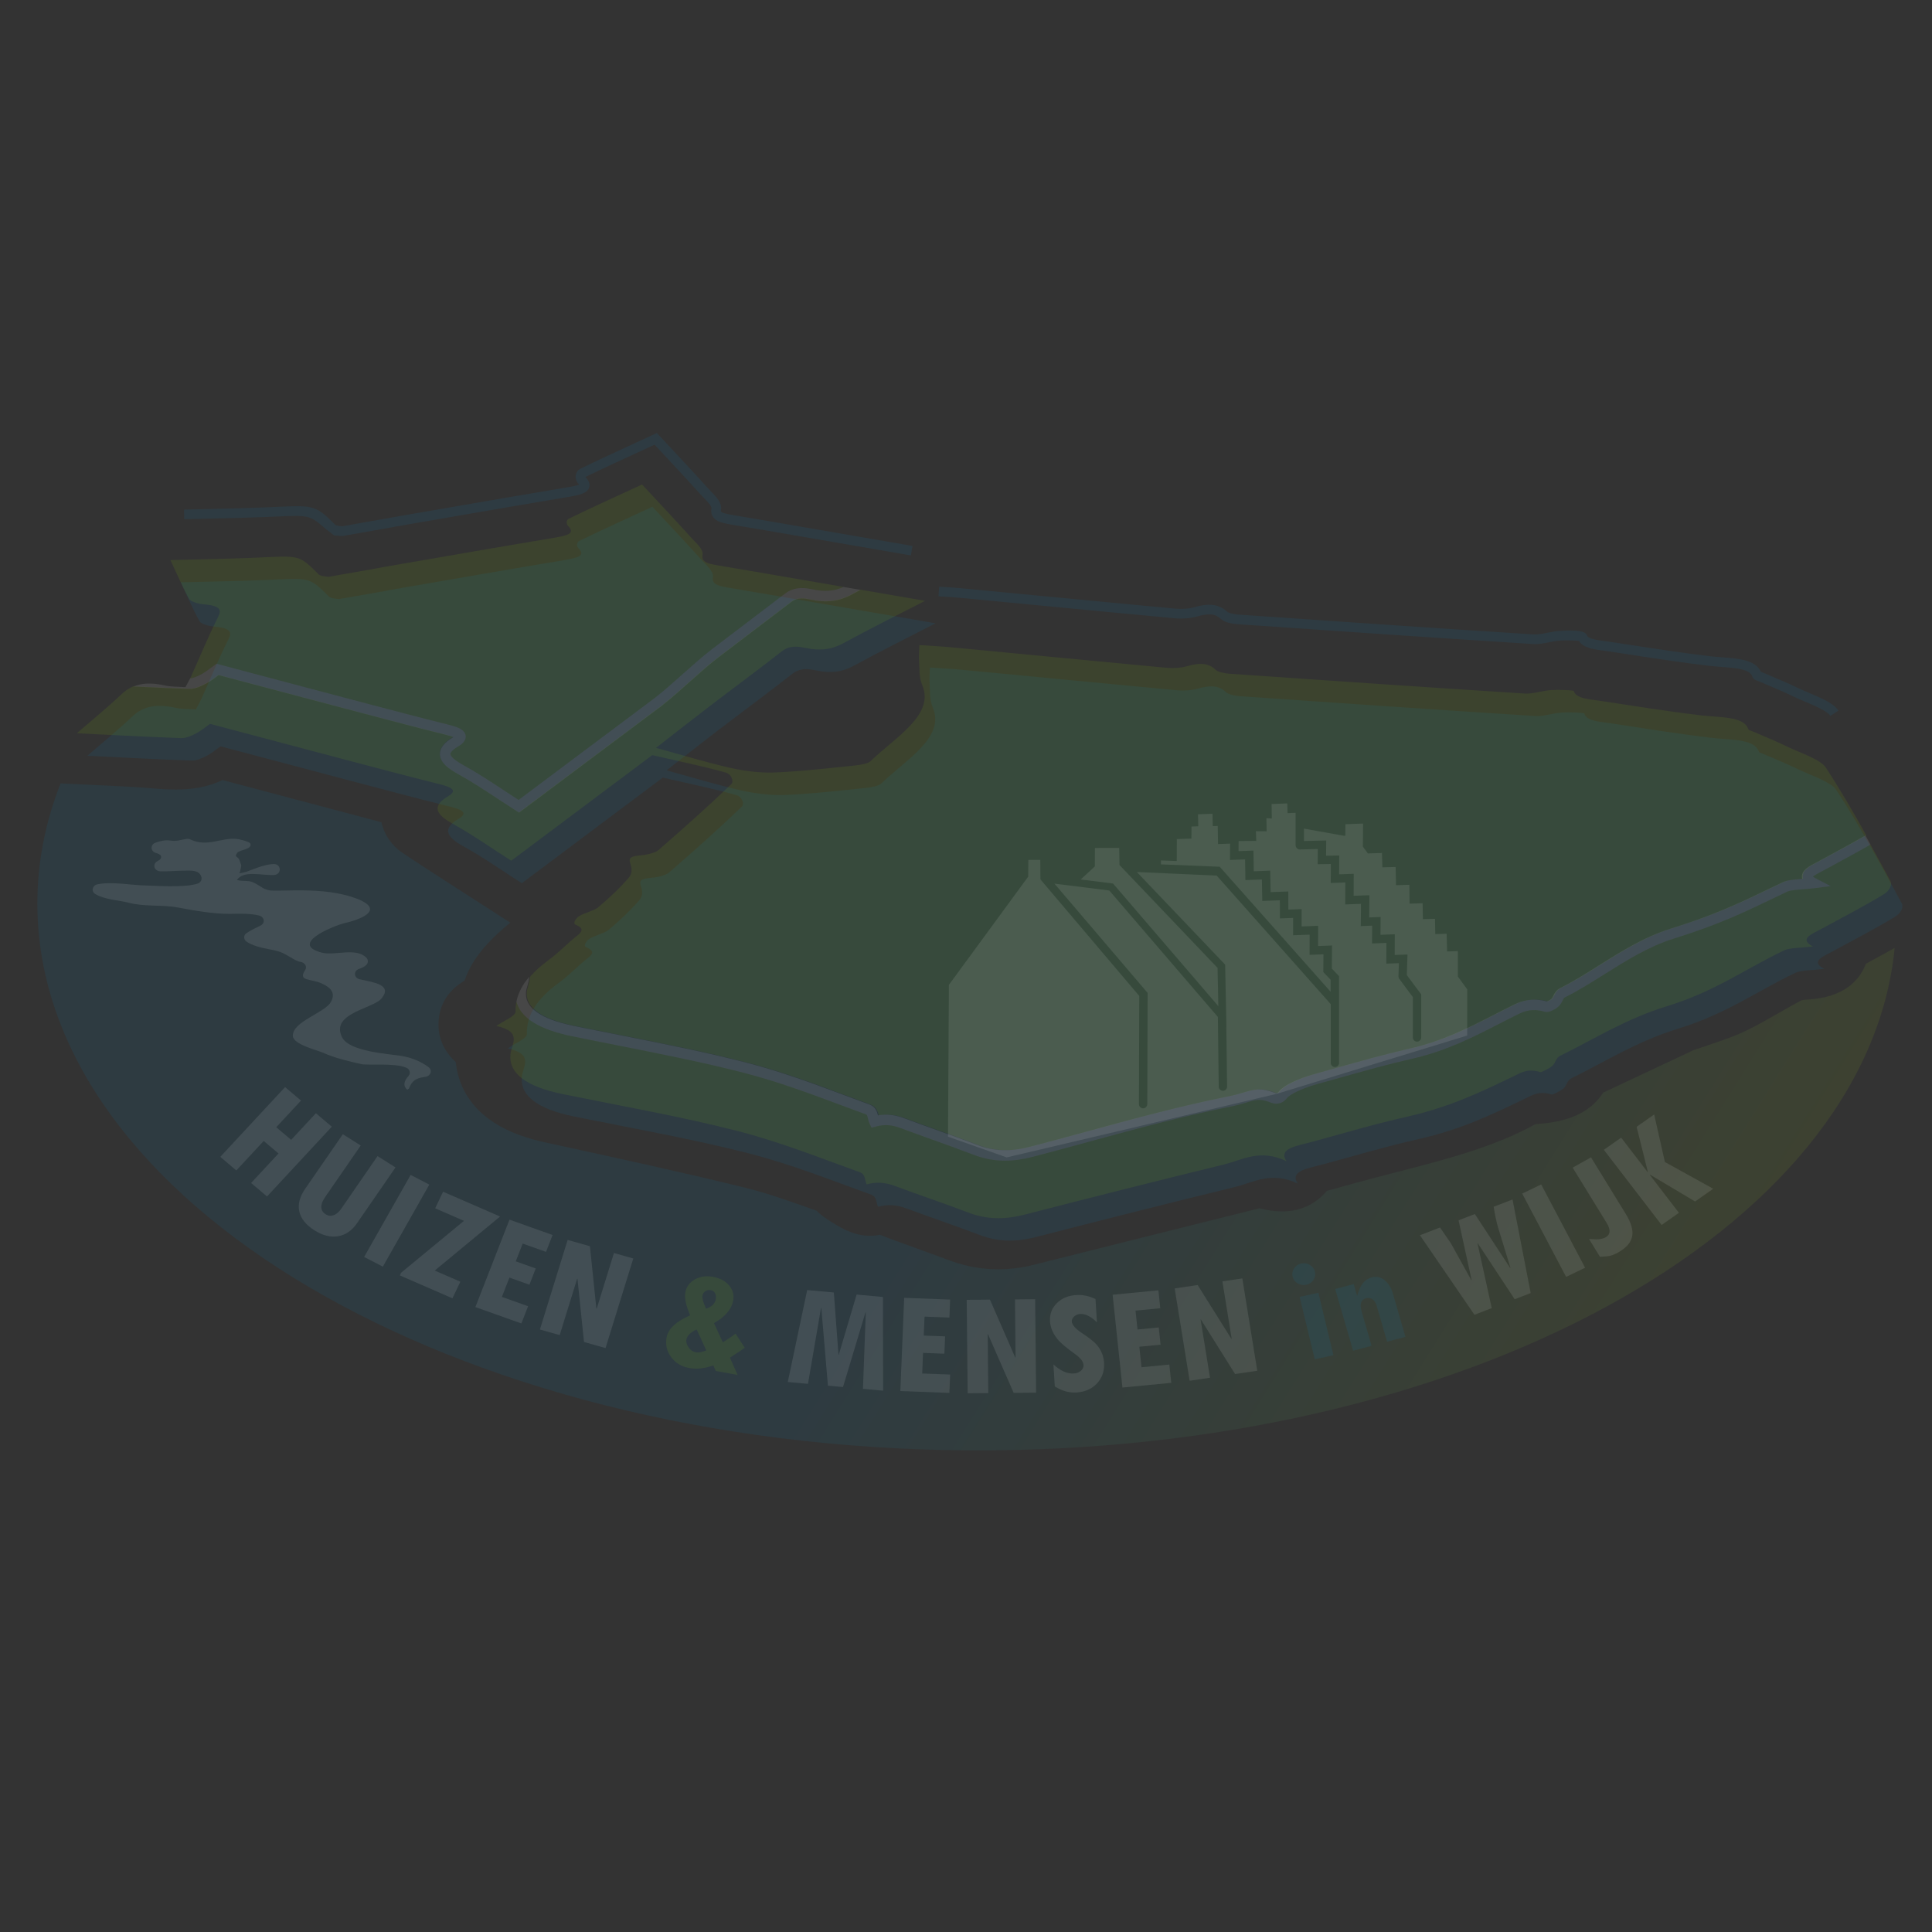 <?xml version="1.0" encoding="UTF-8" standalone="no"?>
<!-- Created with Inkscape (http://www.inkscape.org/) -->

<svg
   width="130mm"
   height="130mm"
   viewBox="0 0 130 130"
   version="1.1"
   id="svg1"
   inkscape:version="1.3.1 (91b66b0783, 2023-11-16)"
   sodipodi:docname="Logo HuizenEnMensenInWijk-10% transparantie.svg"
   xmlns:inkscape="http://www.inkscape.org/namespaces/inkscape"
   xmlns:sodipodi="http://sodipodi.sourceforge.net/DTD/sodipodi-0.dtd"
   xmlns="http://www.w3.org/2000/svg"
   xmlns:svg="http://www.w3.org/2000/svg">
  <rect x="0" y="0" width="130" height="130" fill="#333333" stroke="none"/>
  <sodipodi:namedview
     id="namedview1"
     pagecolor="#ffffff"
     bordercolor="#000000"
     borderopacity="0.25"
     inkscape:showpageshadow="2"
     inkscape:pageopacity="0.0"
     inkscape:pagecheckerboard="0"
     inkscape:deskcolor="#d1d1d1"
     inkscape:document-units="mm"
     inkscape:export-bgcolor="#ffffff00"
     inkscape:zoom="0.79375"
     inkscape:cx="396.85039"
     inkscape:cy="561.25984"
     inkscape:window-width="1920"
     inkscape:window-height="1129"
     inkscape:window-x="-8"
     inkscape:window-y="-8"
     inkscape:window-maximized="1"
     inkscape:current-layer="layer1" />
  <defs
     id="defs1">
    <clipPath
       clipPathUnits="userSpaceOnUse"
       id="clipPath133">
      <path
         d="M 0,841.89 H 595.276 V 0 H 0 Z"
         transform="translate(-321.006,-570.664)"
         id="path133" />
    </clipPath>
    <clipPath
       clipPathUnits="userSpaceOnUse"
       id="clipPath131">
      <path
         d="M 0,841.89 H 595.276 V 0 H 0 Z"
         transform="translate(-305.7,-567.784)"
         id="path131" />
    </clipPath>
    <clipPath
       clipPathUnits="userSpaceOnUse"
       id="clipPath129">
      <path
         d="M 0,841.89 H 595.276 V 0 H 0 Z"
         transform="translate(-280.391,-518.727)"
         id="path129" />
    </clipPath>
    <clipPath
       clipPathUnits="userSpaceOnUse"
       id="clipPath127">
      <path
         d="M 0,841.89 H 595.276 V 0 H 0 Z"
         transform="translate(-333.115,-540.562)"
         id="path127" />
    </clipPath>
    <clipPath
       clipPathUnits="userSpaceOnUse"
       id="clipPath125">
      <path
         d="M 0,841.89 H 595.276 V 0 H 0 Z"
         transform="translate(-280.514,-540.989)"
         id="path125" />
    </clipPath>
    <clipPath
       clipPathUnits="userSpaceOnUse"
       id="clipPath123">
      <path
         d="M 0,841.89 H 595.276 V 0 H 0 Z"
         transform="translate(-426.348,-508.793)"
         id="path123" />
    </clipPath>
    <clipPath
       clipPathUnits="userSpaceOnUse"
       id="clipPath121">
      <path
         d="M 0,841.89 H 595.276 V 0 H 0 Z"
         transform="translate(-409.649,-504.023)"
         id="path121" />
    </clipPath>
    <clipPath
       clipPathUnits="userSpaceOnUse"
       id="clipPath119">
      <path
         d="M 0,841.89 H 595.276 V 0 H 0 Z"
         transform="translate(-389.914,-507.873)"
         id="path119" />
    </clipPath>
    <clipPath
       clipPathUnits="userSpaceOnUse"
       id="clipPath117">
      <path
         d="M 0,841.89 H 595.276 V 0 H 0 Z"
         transform="translate(-388.067,-506.747)"
         id="path117" />
    </clipPath>
    <clipPath
       clipPathUnits="userSpaceOnUse"
       id="clipPath115">
      <path
         d="M 0,841.89 H 595.276 V 0 H 0 Z"
         transform="translate(-357.775,-490.609)"
         id="path115" />
    </clipPath>
    <clipPath
       clipPathUnits="userSpaceOnUse"
       id="clipPath113">
      <path
         d="M 0,841.89 H 595.276 V 0 H 0 Z"
         transform="translate(-347.465,-488.17)"
         id="path113" />
    </clipPath>
    <clipPath
       clipPathUnits="userSpaceOnUse"
       id="clipPath111">
      <path
         d="M 0,841.89 H 595.276 V 0 H 0 Z"
         transform="translate(-339.38,-474.079)"
         id="path111" />
    </clipPath>
    <clipPath
       clipPathUnits="userSpaceOnUse"
       id="clipPath109">
      <path
         d="M 0,841.89 H 595.276 V 0 H 0 Z"
         transform="translate(-322.974,-471.773)"
         id="path109" />
    </clipPath>
    <clipPath
       clipPathUnits="userSpaceOnUse"
       id="clipPath107">
      <path
         d="M 0,841.89 H 595.276 V 0 H 0 Z"
         transform="translate(-308.796,-483.309)"
         id="path107" />
    </clipPath>
    <clipPath
       clipPathUnits="userSpaceOnUse"
       id="clipPath105">
      <path
         d="M 0,841.89 H 595.276 V 0 H 0 Z"
         transform="translate(-297.194,-469.902)"
         id="path105" />
    </clipPath>
    <clipPath
       clipPathUnits="userSpaceOnUse"
       id="clipPath103">
      <path
         d="M 0,841.89 H 595.276 V 0 H 0 Z"
         transform="translate(-280.655,-469.855)"
         id="path103" />
    </clipPath>
    <clipPath
       clipPathUnits="userSpaceOnUse"
       id="clipPath101">
      <path
         d="M 0,841.89 H 595.276 V 0 H 0 Z"
         transform="translate(-268.018,-470.276)"
         id="path101" />
    </clipPath>
    <clipPath
       clipPathUnits="userSpaceOnUse"
       id="clipPath99">
      <path
         d="M 0,841.89 H 595.276 V 0 H 0 Z"
         transform="translate(-234.239,-485.907)"
         id="path99" />
    </clipPath>
    <clipPath
       clipPathUnits="userSpaceOnUse"
       id="clipPath97">
      <path
         d="M 0,841.89 H 595.276 V 0 H 0 Z"
         transform="translate(-215.069,-478.405)"
         id="path97" />
    </clipPath>
    <clipPath
       clipPathUnits="userSpaceOnUse"
       id="clipPath95">
      <path
         d="M 0,841.89 H 595.276 V 0 H 0 Z"
         transform="translate(-199.018,-483.102)"
         id="path95" />
    </clipPath>
    <clipPath
       clipPathUnits="userSpaceOnUse"
       id="clipPath93">
      <path
         d="M 0,841.89 H 595.276 V 0 H 0 Z"
         transform="translate(-194.953,-503.497)"
         id="path93" />
    </clipPath>
    <clipPath
       clipPathUnits="userSpaceOnUse"
       id="clipPath91">
      <path
         d="M 0,841.89 H 595.276 V 0 H 0 Z"
         transform="translate(-177.893,-511.43)"
         id="path91" />
    </clipPath>
    <clipPath
       clipPathUnits="userSpaceOnUse"
       id="clipPath89">
      <path
         d="M 0,841.89 H 595.276 V 0 H 0 Z"
         transform="translate(-167.649,-502.192)"
         id="path89" />
    </clipPath>
    <clipPath
       clipPathUnits="userSpaceOnUse"
       id="clipPath87">
      <path
         d="M 0,841.89 H 595.276 V 0 H 0 Z"
         transform="translate(-153.949,-528.183)"
         id="path87" />
    </clipPath>
    <clipPath
       clipPathUnits="userSpaceOnUse"
       id="clipPath85">
      <path
         d="M 0,841.89 H 595.276 V 0 H 0 Z"
         transform="translate(-164.72,-633.302)"
         id="path85" />
    </clipPath>
    <clipPath
       clipPathUnits="userSpaceOnUse"
       id="clipPath83">
      <path
         d="M 0,841.89 H 595.276 V 0 H 0 Z"
         transform="translate(-449.393,-572.86)"
         id="path83" />
    </clipPath>
    <clipPath
       clipPathUnits="userSpaceOnUse"
       id="clipPath81">
      <path
         d="M 0,841.89 H 595.276 V 0 H 0 Z"
         transform="translate(-434.065,-608.862)"
         id="path81" />
    </clipPath>
    <clipPath
       clipPathUnits="userSpaceOnUse"
       id="clipPath79">
      <path
         d="M 0,841.89 H 595.276 V 0 H 0 Z"
         transform="translate(-447.575,-569.602)"
         id="path79" />
    </clipPath>
    <clipPath
       clipPathUnits="userSpaceOnUse"
       id="clipPath77">
      <path
         d="M 0,841.89 H 595.276 V 0 H 0 Z"
         transform="translate(-200.056,-546.361)"
         id="path77" />
    </clipPath>
    <clipPath
       clipPathUnits="userSpaceOnUse"
       id="clipPath75">
      <path
         d="M 0,841.89 H 595.276 V 0 H 0 Z"
         transform="matrix(1.333,0,0,-1.333,0,1122.52)"
         id="path75" />
    </clipPath>
    <clipPath
       clipPathUnits="userSpaceOnUse"
       id="clipPath73">
      <path
         d="m 117.048,575.976 h 64.409 v -47.793 h -64.409 z"
         transform="translate(-175.989,-534.593)"
         id="path73" />
    </clipPath>
    <clipPath
       clipPathUnits="userSpaceOnUse"
       id="clipPath72">
      <path
         d="M 0,841.89 H 595.276 V 0 H 0 Z"
         transform="translate(-138.867,-605.139)"
         id="path72" />
    </clipPath>
    <clipPath
       clipPathUnits="userSpaceOnUse"
       id="clipPath70">
      <path
         d="M 0,841.89 H 595.276 V 0 H 0 Z"
         transform="translate(-139.624,-608.021)"
         id="path70" />
    </clipPath>
    <clipPath
       clipPathUnits="userSpaceOnUse"
       id="clipPath68">
      <path
         d="M 0,841.89 H 595.276 V 0 H 0 Z"
         transform="translate(-173.054,-622.818)"
         id="path68" />
    </clipPath>
    <linearGradient
       x1="0"
       y1="0"
       x2="1"
       y2="0"
       gradientUnits="userSpaceOnUse"
       gradientTransform="matrix(100.457,65.237,-64.514,99.992,8.196,32.403)"
       spreadMethod="pad"
       id="linearGradient66">
      <stop
         style="stop-opacity:1;stop-color:#0083c1"
         offset="0"
         id="stop64" />
      <stop
         style="stop-opacity:1;stop-color:#0083c1"
         offset="0.592"
         id="stop65" />
      <stop
         style="stop-opacity:1;stop-color:#94c11f"
         offset="1"
         id="stop66" />
    </linearGradient>
  </defs>
  <g
     inkscape:label="Laag 1"
     inkscape:groupmode="layer"
     id="layer1">
    <path
       id="path66"
       d="M 10.274,53.047 C 8.975,52.939 7.623,52.878 6.191,52.813 v 0 C 5.523,52.782 4.837,52.751 4.125,52.714 v 0 l -0.049,-0.003 c -1.02,2.595 -1.563,5.299 -1.563,8.081 v 0 c 0,20.075 28,36.55 62.54,36.799 v 0 C 98.384,97.831 125.622,82.872 127.488,63.785 v 0 c -0.45,0.25 -0.901,0.497 -1.344,0.74 v 0 c -0.198,0.108 -0.397,0.217 -0.595,0.326 v 0 c -0.014,0.037 -0.028,0.074 -0.044,0.111 v 0 c -0.407,0.987 -1.425,2.187 -3.957,2.3 v 0 c -0.115,0.005 -0.247,0.026 -0.328,0.045 v 0 c -0.486,0.255 -0.961,0.527 -1.462,0.815 v 0 c -0.693,0.398 -1.409,0.808 -2.216,1.207 v 0 c -0.766,0.377 -1.571,0.649 -2.351,0.912 v 0 c -0.277,0.093 -0.554,0.187 -0.821,0.284 v 0 c -0.133,0.048 -0.254,0.083 -0.356,0.11 v 0 c -2.044,0.958 -4.085,1.918 -6.126,2.878 v 0 l -0.009,0.004 c -0.042,0.066 -0.085,0.131 -0.132,0.194 v 0 c -1.108,1.527 -2.968,1.828 -4.438,1.931 v 0 c -2.71,1.521 -6.089,2.391 -9.363,3.235 v 0 c -0.877,0.226 -1.783,0.46 -2.642,0.697 v 0 c -0.27,0.075 -0.54,0.149 -0.811,0.223 v 0 c -0.404,0.11 -0.809,0.22 -1.208,0.333 v 0 c -1.422,1.659 -3.276,1.503 -4.537,1.172 v 0 l -3.393,0.848 c -3.928,0.981 -7.857,1.963 -11.779,2.951 v 0 c -0.811,0.204 -1.616,0.307 -2.412,0.307 v 0 c -1.083,0 -2.149,-0.189 -3.188,-0.567 v 0 c -0.546,-0.199 -1.09,-0.398 -1.634,-0.598 v 0 c -0.815,-0.299 -1.631,-0.599 -2.453,-0.894 v 0 c -0.161,-0.058 -0.317,-0.12 -0.472,-0.183 v 0 c -0.065,-0.026 -0.146,-0.059 -0.206,-0.082 v 0 c -0.001,3.5e-4 -0.002,3.5e-4 -0.003,7.1e-4 v 0 c -1.402,0.293 -2.541,-0.369 -3.68,-1.135 v 0 c -0.224,-0.151 -0.413,-0.314 -0.573,-0.479 v 0 c -0.171,-0.061 -0.342,-0.121 -0.513,-0.182 v 0 c -1.463,-0.52 -2.845,-1.011 -4.334,-1.378 v 0 c -4.223,-1.038 -8.646,-2.001 -12.923,-2.933 v 0 l -0.559,-0.122 c -4.528,-0.986 -5.736,-3.449 -5.953,-5.341 v 0 c -0.002,-0.018 -0.004,-0.035 -0.006,-0.053 v 0 c -1.105,-1.004 -1.21,-2.152 -1.147,-2.833 v 0 c 0.104,-1.138 0.689,-2.022 1.741,-2.64 v 0 c 0.548,-1.669 1.904,-2.934 3.073,-3.906 v 0 l -2.91,-1.873 c -1.51,-0.97 -2.937,-1.886 -4.35,-2.831 v 0 c -0.717,-0.479 -1.222,-1.218 -1.411,-2.054 v 0 L 14.971,52.487 c -1.661,0.813 -3.548,0.656 -4.697,0.56"
       style="fill:url(#linearGradient66);stroke:none;stroke-width:0.353;opacity:0.1" />
    <path
       id="path67"
       d="m 0,0 c 0.936,0.172 1.532,0.289 2.138,0.393 10.641,1.834 21.259,3.698 31.941,5.478 2.558,0.427 4.213,0.821 2.754,2.268 -0.388,0.384 -0.381,1.136 0.161,1.4 4.383,2.137 8.938,4.197 13.93,6.507 3.38,-3.642 6.399,-6.834 9.294,-10.05 C 61.192,4.913 62.641,3.738 62.451,2.66 62.225,1.374 63.199,0.989 65.348,0.632 71.53,-0.397 77.674,-1.474 83.832,-2.535 90.691,-3.716 97.547,-4.9 104.912,-6.17 99.42,-9 94.267,-11.544 89.414,-14.207 c -2.192,-1.203 -4.372,-1.583 -7.435,-0.914 -1.854,0.404 -3.192,0.258 -4.383,-0.677 -4.541,-3.561 -9.304,-7.062 -13.935,-10.599 -3.322,-2.539 -6.566,-5.1 -10.039,-7.802 4.965,-1.358 9.407,-2.728 14.151,-3.809 2.533,-0.577 5.65,-0.994 8.394,-0.884 5.148,0.205 10.23,0.815 15.307,1.326 1.1,0.111 2.593,0.395 3.01,0.8 4.764,4.626 12.327,8.836 9.876,14.56 -0.636,1.484 -0.485,3.045 -0.595,4.572 -0.073,1.009 0.034,2.021 0.06,3.031 2.074,-0.144 4.167,-0.244 6.219,-0.439 13.662,-1.297 27.308,-2.63 40.982,-3.9 1.17,-0.108 2.724,-0.008 3.712,0.282 2.525,0.742 4.195,0.67 5.56,-0.665 0.366,-0.358 1.606,-0.669 2.531,-0.733 18.785,-1.3 37.574,-2.587 56.39,-3.785 1.589,-0.101 3.338,0.554 5.07,0.665 1.446,0.092 4.231,-0.022 4.274,-0.177 0.414,-1.463 2.95,-1.559 5.053,-1.877 6.369,-0.965 12.71,-1.996 19.19,-2.765 3.801,-0.451 8.25,-0.151 9.049,-2.698 0.031,-0.1 0.375,-0.178 0.575,-0.265 2.199,-0.957 4.497,-1.869 6.573,-2.881 2.706,-1.319 6.579,-2.526 7.612,-4.113 4.64,-7.126 8.53,-14.361 12.452,-21.586 0.416,-0.766 -0.198,-1.909 -1.252,-2.549 -3.742,-2.274 -7.867,-4.411 -11.876,-6.589 -1.868,-1.015 -4.395,-1.931 -1.626,-3.362 -2.081,-0.262 -4.408,-0.225 -5.509,-0.748 -7.451,-3.542 -13.03,-7.775 -22.39,-10.659 -7.808,-2.406 -13.688,-6.187 -20.271,-9.426 -0.928,-0.456 -0.838,-1.33 -1.521,-1.938 -0.529,-0.47 -2.066,-1.223 -2.238,-1.172 -2.533,0.745 -3.729,-0.121 -5.143,-0.801 -6.091,-2.927 -12.095,-5.856 -20.209,-7.684 -6.262,-1.412 -12.174,-3.166 -18.188,-4.81 -2.755,-0.753 -6.558,-1.214 -4.9,-3.678 -5.067,2.402 -8.388,0.217 -11.909,-0.642 -12.713,-3.101 -25.33,-6.29 -37.887,-9.528 -3.983,-1.027 -7.35,-0.972 -10.894,0.383 -4.544,1.737 -9.334,3.334 -13.925,5.045 -1.755,0.655 -3.423,0.849 -5.392,0.311 -0.392,0.784 -0.209,1.914 -1.267,2.295 -7.653,2.758 -15.088,5.763 -23.501,7.919 -10.613,2.72 -22.066,4.731 -33.2,7.002 -6.914,1.41 -10.272,3.944 -9.938,7.53 0.189,2.033 2.387,4.331 -2.683,5.449 1.426,1.013 3.678,1.875 3.651,2.722 -0.115,3.579 1.94,6.759 6.045,9.745 2.059,1.498 3.56,3.162 5.506,4.697 1.032,0.815 1.432,1.403 -0.315,2.157 -0.458,0.198 0.033,1.148 0.665,1.559 1.005,0.654 2.892,1.044 3.704,1.726 2.183,1.838 4.184,3.736 5.861,5.684 0.662,0.769 0.565,1.754 0.287,2.604 -0.293,0.898 -0.388,1.438 2.009,1.623 1.21,0.093 2.759,0.502 3.31,0.98 4.78,4.151 9.474,8.326 13.886,12.563 0.585,0.562 -0.011,1.938 -0.993,2.213 -4.399,1.233 -9.135,2.203 -14.055,3.339 -8.994,-6.734 -17.783,-13.314 -26.881,-20.127 -3.897,2.487 -7.262,4.888 -11.196,7.066 -3.162,1.75 -4.016,3.333 -0.857,5.21 1.898,1.128 0.698,1.742 -1.654,2.327 -6.267,1.561 -12.435,3.208 -18.621,4.839 -8.306,2.189 -16.592,4.394 -25.091,6.647 -0.985,-0.689 -1.689,-1.314 -2.667,-1.824 -0.746,-0.388 -1.886,-0.924 -2.771,-0.893 -6.462,0.226 -12.904,0.578 -19.953,0.92 3.067,2.659 5.91,4.965 8.419,7.348 1.864,1.771 4.078,2.765 8.506,1.769 1.021,-0.229 2.321,-0.189 3.742,-0.29 0.392,0.732 0.76,1.334 1.035,1.945 1.715,3.805 3.271,7.627 5.183,11.411 0.697,1.38 0.508,2.178 -2.86,2.456 -0.993,0.082 -2.391,0.548 -2.618,0.957 -1.325,2.385 -2.356,4.805 -3.603,7.462 5.586,0.147 10.594,0.219 15.577,0.423 9.117,0.372 8.721,0.789 12.656,-3.12 0.257,-0.396 2.071,-0.503 1.939,-0.495 z"
       style="fill:#0082ca;fill-opacity:1;fill-rule:nonzero;stroke:none;opacity:0.1"
       transform="matrix(0.353,0,0,-0.353,25.923,39.763)"
       clip-path="url(#clipPath68)" />
    <path
       id="path69"
       d="M 0,0 C 0.276,0.206 0.563,0.42 0.878,0.64 L 1.257,0.906 9.383,-1.25 c 5.847,-1.551 11.624,-3.085 17.411,-4.61 l 2.963,-0.782 c 5.106,-1.349 10.386,-2.743 15.645,-4.053 1.655,-0.412 3.155,-0.882 3.332,-2.088 0.166,-1.126 -1.02,-1.83 -1.409,-2.062 -1.398,-0.83 -1.5,-1.329 -1.498,-1.462 0.003,-0.173 0.178,-0.831 2.329,-2.021 2.76,-1.527 5.203,-3.138 7.791,-4.843 0.94,-0.62 1.893,-1.248 2.877,-1.882 l 26.062,19.513 -0.002,0.004 c 1.678,1.306 3.51,2.94 5.281,4.521 1.847,1.648 3.757,3.352 5.479,4.667 l 13.935,10.601 c 1.37,1.074 2.977,1.341 5.199,0.857 2.353,-0.514 4.15,-0.391 5.991,0.439 -1.84,0.317 -3.673,0.633 -5.503,0.949 -6.158,1.06 -12.303,2.138 -18.485,3.166 -2.149,0.357 -3.122,0.743 -2.896,2.028 0.189,1.078 -1.259,2.253 -2.234,3.336 -2.895,3.216 -5.914,6.408 -9.293,10.05 -4.993,-2.31 -9.547,-4.37 -13.931,-6.506 -0.541,-0.264 -0.549,-1.016 -0.16,-1.401 C 69.726,25.725 68.071,25.33 65.513,24.904 54.831,23.123 44.212,21.26 33.572,19.425 32.966,19.321 32.37,19.205 31.434,19.032 l -8.806,-1.549 c 0.132,-0.008 -1.682,0.099 -1.94,0.495 -3.934,3.91 -3.538,3.492 -12.655,3.12 -4.984,-0.203 -9.991,-0.276 -15.577,-0.423 1.247,-2.657 2.278,-5.077 3.602,-7.461 0.228,-0.409 1.626,-0.875 2.619,-0.957 C 2.045,11.979 2.234,11.18 1.536,9.8 -0.376,6.017 -1.931,2.194 -3.646,-1.611 c -0.042,-0.092 -0.098,-0.188 -0.143,-0.28 0.371,0.032 1.014,0.203 2.111,0.775 C -1.075,-0.802 -0.577,-0.43 0,0"
       style="fill:#94d600;fill-opacity:1;fill-rule:nonzero;stroke:none;opacity:0.1"
       transform="matrix(0.353,0,0,-0.353,14.129,44.983)"
       clip-path="url(#clipPath70)" />
    <path
       id="path71"
       d="m 0,0 c 0.745,0.389 1.329,0.824 1.948,1.286 0.148,0.11 0.299,0.223 0.456,0.338 l 7.225,-1.916 c 5.848,-1.553 11.626,-3.086 17.414,-4.612 l 2.962,-0.782 c 5.113,-1.35 10.4,-2.746 15.672,-4.059 0.733,-0.183 1.194,-0.333 1.484,-0.446 -0.031,-0.019 -0.063,-0.039 -0.097,-0.059 -1.681,-0.999 -2.49,-2.047 -2.472,-3.205 0.026,-1.677 1.807,-2.876 3.356,-3.733 2.693,-1.49 5.105,-3.08 7.659,-4.764 1.132,-0.745 2.282,-1.504 3.482,-2.269 l 0.581,-0.371 27.433,20.54 -0.007,0.009 c 1.665,1.313 3.436,2.893 5.152,4.424 1.819,1.623 3.7,3.302 5.36,4.57 l 13.946,10.608 c 0.894,0.701 1.925,0.842 3.556,0.487 3.149,-0.686 5.579,-0.384 8.127,1.015 0.498,0.273 1.006,0.543 1.511,0.815 -1.076,0.186 -2.154,0.371 -3.222,0.556 -1.841,-0.83 -3.638,-0.954 -5.991,-0.44 -2.222,0.484 -3.829,0.217 -5.199,-0.857 L 96.4,6.535 C 94.679,5.219 92.769,3.515 90.922,1.867 89.15,0.287 87.319,-1.348 85.641,-2.653 L 85.643,-2.657 59.581,-22.17 c -0.984,0.633 -1.937,1.262 -2.877,1.881 -2.588,1.706 -5.032,3.316 -7.791,4.843 -2.151,1.191 -2.327,1.848 -2.33,2.021 -10e-4,0.133 0.101,0.632 1.499,1.463 0.389,0.231 1.575,0.936 1.409,2.062 -0.177,1.205 -1.677,1.675 -3.332,2.088 -5.26,1.309 -10.539,2.704 -15.645,4.052 l -2.963,0.782 C 21.764,-1.453 15.987,0.081 10.14,1.632 L 2.014,3.788 1.635,3.522 C 1.32,3.302 1.033,3.088 0.757,2.882 0.18,2.452 -0.318,2.081 -0.921,1.767 -2.018,1.194 -2.662,1.023 -3.032,0.991 c -0.256,-0.519 -0.56,-1.043 -0.893,-1.665 -1.421,0.102 -2.721,0.061 -3.741,0.291 -2.765,0.622 -4.666,0.468 -6.158,-0.166 3.58,-0.175 7.063,-0.334 10.558,-0.456 C -2.124,-1.064 -0.864,-0.451 0,0"
       style="fill:#ffffff;fill-opacity:1;fill-rule:nonzero;stroke:none;opacity:0.1"
       transform="matrix(0.353,0,0,-0.353,13.862,46)"
       clip-path="url(#clipPath72)" />
    <g
       opacity="0.44"
       id="g74"
       clip-path="url(#clipPath75)"
       transform="matrix(0.265,0,0,0.265,-35.127,-37.521)"
       style="opacity:0.1">
      <path
         d="m 0,0 c -2.412,0.407 -10.156,0.806 -11.448,3.61 -2.261,4.609 6.128,5.42 7.581,7.422 2.019,2.515 -1.428,2.987 -4.201,3.585 -1.147,0.247 -1.223,1.628 -0.118,1.989 0.494,0.162 0.96,0.372 1.35,0.731 0.437,0.402 0.41,1.031 -0.019,1.44 -2.018,1.924 -5.821,0.333 -8.304,0.881 -6.453,1.603 1.774,5.008 4.031,5.611 2.742,0.607 8.068,2.41 2.742,4.614 -3.462,1.352 -7.123,1.631 -10.728,1.676 -1.812,0.018 -3.621,-0.075 -5.43,-0.057 -1.827,0.018 -2.247,0.856 -3.883,1.605 -0.84,0.389 -2.119,0.121 -3.029,0.432 1.292,1.895 4.68,0.826 7.047,0.944 1.534,0.076 1.448,2.14 -0.088,2.09 -1.839,-0.06 -4.162,-1.143 -5.14,-1.469 -0.443,-0.143 -0.896,-0.238 -1.345,-0.296 0.099,0.23 0.18,0.5 0.228,0.821 0.214,0.995 0.11,0.56 -0.216,1.661 -0.322,0.878 -1.074,0.439 -0.427,1.436 0.427,0.555 3.011,0.662 2.47,1.765 -0.105,0.336 -2.229,0.856 -2.551,0.856 -2.905,0.318 -5.596,-1.607 -8.805,-0.119 -0.226,0.105 -0.484,0.166 -0.737,0.132 -1.15,-0.151 -1.847,-0.526 -3.176,-0.312 -0.86,0.134 -1.852,-0.072 -2.804,-0.423 -0.997,-0.368 -0.934,-1.629 0.091,-1.935 0.511,-0.152 0.913,-0.345 0.991,-0.626 0.108,-0.406 -0.178,-0.689 -0.632,-0.915 -1.078,-0.535 -0.721,-1.931 0.521,-1.968 1.483,-0.045 3.021,0.121 4.305,0.121 0.86,0 2.582,0.217 3.23,-0.666 0.38,-0.502 0.371,-1.006 0.118,-1.382 -0.118,-0.175 -0.304,-0.309 -0.521,-0.387 -2.512,-0.909 -8.889,-0.374 -10.095,-0.374 -2.161,0 -6.313,0.797 -9.047,0.213 -0.971,-0.207 -1.233,-1.344 -0.414,-1.842 1.823,-1.108 4.666,-1.203 6.283,-1.641 3.059,-0.83 6.426,-0.36 9.561,-0.947 3.271,-0.609 6.568,-1.209 9.872,-1.199 1.077,0.003 3.669,0.158 5.499,-0.313 1.03,-0.266 1.208,-1.458 0.274,-1.917 -0.895,-0.439 -1.824,-0.875 -2.659,-1.429 -0.607,-0.403 -0.607,-1.217 -0.004,-1.626 1.745,-1.181 4.179,-1.332 5.964,-1.825 1.381,-0.374 2.475,-1.336 3.784,-1.893 0.181,-0.075 0.353,-0.112 0.516,-0.135 0.843,-0.121 1.334,-0.916 0.907,-1.555 -1.458,-2.18 1.062,-1.615 3.098,-2.536 1.546,-0.703 2.852,-1.678 1.782,-3.572 -1.168,-2.071 -7.356,-3.714 -7.232,-6.463 0.069,-1.604 4.657,-2.699 5.687,-3.163 2.346,-1.049 4.906,-1.637 7.364,-2.191 1.262,-0.286 6.353,0.272 8.562,-0.686 C 1.494,-2.526 1.679,-3.289 1.208,-3.816 0.546,-4.557 0.002,-5.559 0.974,-6.41 l 0.319,0.197 c 0.748,1.984 1.986,2.048 3.205,2.266 0.999,0.178 1.31,1.262 0.536,1.835 C 3.507,-0.981 1.753,-0.307 0,0"
         style="fill:#ffffff;fill-opacity:1;fill-rule:nonzero;stroke:none"
         transform="matrix(1.333,0,0,-1.333,234.652,409.73)"
         clip-path="url(#clipPath73)"
         id="path74" />
    </g>
    <path
       id="path76"
       d="m 0,0 c -0.277,-3.004 2.775,-5.185 9.072,-6.481 2.973,-0.613 5.969,-1.206 8.966,-1.8 8.018,-1.589 16.309,-3.232 24.034,-5.232 6.622,-1.714 12.707,-3.984 18.591,-6.18 1.606,-0.599 3.211,-1.199 4.825,-1.786 1.145,-0.417 1.442,-1.4 1.6,-2.062 1.662,0.293 3.246,0.113 5.019,-0.555 2.04,-0.768 4.119,-1.513 6.198,-2.258 2.524,-0.903 5.133,-1.838 7.63,-2.802 3.214,-1.241 6.361,-1.349 10.203,-0.349 3.601,0.938 7.195,1.918 10.795,2.9 8.737,2.383 17.772,4.847 26.863,6.664 1.285,0.256 2.212,0.533 3.031,0.777 1.947,0.58 3.232,0.962 6.014,-0.135 0.198,-0.076 0.424,-0.005 0.563,0.18 1.356,1.82 5.705,3.134 7.006,3.493 1.428,0.394 2.852,0.795 4.276,1.196 4.458,1.256 9.068,2.555 13.818,3.636 6.226,1.417 11.211,3.975 16.032,6.448 1.303,0.669 2.589,1.328 3.876,1.953 1.286,0.624 3.317,1.352 6.187,0.566 0.21,0.076 0.596,0.262 0.843,0.484 0.137,0.123 0.225,0.294 0.355,0.564 0.23,0.471 0.544,1.116 1.377,1.53 2.382,1.184 4.757,2.675 7.271,4.254 4.3,2.702 8.746,5.495 13.741,7.049 8.468,2.635 13.133,4.883 19.591,7.995 l 1.751,0.843 c 0.898,0.431 2.216,0.534 3.742,0.651 -0.037,0.137 -0.058,0.281 -0.058,0.435 0.001,1.261 1.368,1.973 2.69,2.661 0.222,0.115 0.445,0.231 0.659,0.348 0.921,0.506 1.848,1.009 2.775,1.513 1.992,1.08 4.022,2.188 5.992,3.314 -2.414,4.33 -4.927,8.647 -7.712,12.925 -1.033,1.586 -4.906,2.794 -7.612,4.113 -2.076,1.011 -4.374,1.924 -6.573,2.88 -0.2,0.088 -0.544,0.166 -0.575,0.265 -0.799,2.548 -5.247,2.247 -9.049,2.698 -6.48,0.769 -12.821,1.8 -19.19,2.765 -2.103,0.319 -4.639,0.415 -5.052,1.878 -0.044,0.155 -2.828,0.269 -4.275,0.176 -1.732,-0.11 -3.481,-0.765 -5.07,-0.664 -18.816,1.197 -37.605,2.484 -56.39,3.785 -0.925,0.064 -2.165,0.374 -2.531,0.732 -1.365,1.336 -3.035,1.408 -5.56,0.666 -0.988,-0.291 -2.542,-0.391 -3.712,-0.282 -13.673,1.27 -27.32,2.602 -40.982,3.9 -2.052,0.194 -4.145,0.295 -6.218,0.439 -0.027,-1.011 -0.134,-2.022 -0.061,-3.031 0.11,-1.527 -0.041,-3.089 0.595,-4.573 2.451,-5.723 -5.112,-9.933 -9.875,-14.559 -0.417,-0.405 -1.911,-0.689 -3.011,-0.8 -5.077,-0.511 -10.159,-1.122 -15.307,-1.327 -2.744,-0.109 -5.861,0.307 -8.394,0.884 -4.744,1.081 -9.186,2.452 -14.15,3.81 3.472,2.702 6.716,5.263 10.039,7.801 4.63,3.538 9.393,7.038 13.934,10.6 1.191,0.934 2.529,1.081 4.383,0.676 3.064,-0.668 5.244,-0.288 7.435,0.915 4.853,2.663 10.006,5.206 15.498,8.036 -4.258,0.735 -8.338,1.439 -12.354,2.132 -0.505,-0.272 -1.013,-0.542 -1.512,-0.816 -2.547,-1.398 -4.977,-1.7 -8.127,-1.014 -1.63,0.355 -2.661,0.214 -3.556,-0.487 L 36.418,63.729 c -1.66,-1.269 -3.541,-2.947 -5.36,-4.57 -1.715,-1.531 -3.487,-3.112 -5.151,-4.424 L 25.914,54.726 -1.519,34.186 -2.1,34.557 c -1.2,0.765 -2.351,1.524 -3.482,2.269 -2.554,1.684 -4.967,3.274 -7.66,4.763 -1.549,0.858 -3.33,2.057 -3.355,3.734 -0.018,1.157 0.79,2.206 2.472,3.204 0.034,0.021 0.066,0.04 0.096,0.059 -0.289,0.114 -0.75,0.264 -1.483,0.447 -5.273,1.313 -10.559,2.709 -15.672,4.059 l -2.962,0.782 c -5.788,1.526 -11.566,3.059 -17.414,4.611 l -7.225,1.917 c -0.157,-0.115 -0.309,-0.228 -0.457,-0.338 -0.618,-0.462 -1.203,-0.897 -1.947,-1.286 -0.864,-0.451 -2.124,-1.064 -3.267,-1.006 -3.494,0.122 -6.977,0.282 -10.557,0.456 -0.898,-0.381 -1.649,-0.937 -2.349,-1.602 -2.509,-2.383 -5.352,-4.69 -8.419,-7.348 7.049,-0.342 13.491,-0.695 19.953,-0.92 0.885,-0.031 2.026,0.504 2.771,0.893 0.978,0.51 1.682,1.134 2.667,1.824 8.499,-2.253 16.785,-4.459 25.091,-6.648 6.186,-1.63 12.354,-3.278 18.621,-4.838 2.352,-0.586 3.553,-1.2 1.655,-2.327 -3.16,-1.878 -2.306,-3.461 0.857,-5.211 3.933,-2.177 7.298,-4.578 11.195,-7.065 9.098,6.812 17.887,13.393 26.881,20.127 4.92,-1.136 9.656,-2.107 14.055,-3.339 0.982,-0.275 1.578,-1.651 0.993,-2.213 -4.412,-4.238 -9.106,-8.413 -13.886,-12.563 -0.55,-0.478 -2.1,-0.888 -3.31,-0.981 -2.397,-0.184 -2.302,-0.725 -2.009,-1.623 0.278,-0.849 0.375,-1.835 -0.287,-2.603 C 17.789,19.843 15.789,17.944 13.605,16.107 12.793,15.424 10.906,15.035 9.901,14.38 9.269,13.969 8.778,13.02 9.236,12.822 10.984,12.068 10.583,11.479 9.551,10.665 7.605,9.129 6.104,7.466 4.045,5.968 2.665,4.964 1.537,3.935 0.625,2.88 0.599,2.272 0.429,1.684 0.275,1.165 0.15,0.744 0.032,0.347 0,0"
       style="fill:#94d600;fill-opacity:1;fill-rule:nonzero;stroke:none;opacity:0.1"
       transform="matrix(0.353,0,0,-0.353,35.449,66.735)"
       clip-path="url(#clipPath77)" />
    <path
       id="path78"
       d="m 0,0 c -0.227,-0.124 -0.463,-0.247 -0.698,-0.369 -0.464,-0.242 -1.187,-0.618 -1.507,-0.888 0.104,-0.084 0.281,-0.205 0.573,-0.357 L 1.186,-3.083 -1.967,-3.485 C -2.66,-3.573 -3.38,-3.629 -4.074,-3.682 -5.298,-3.776 -6.563,-3.873 -7.13,-4.145 l -1.748,-0.841 c -6.534,-3.149 -11.256,-5.424 -19.863,-8.103 -4.747,-1.477 -9.082,-4.201 -13.274,-6.833 -2.557,-1.607 -4.972,-3.124 -7.443,-4.351 -0.215,-0.107 -0.289,-0.243 -0.473,-0.619 -0.171,-0.35 -0.382,-0.785 -0.814,-1.173 -0.369,-0.332 -1.712,-1.217 -2.521,-0.976 -2.286,0.679 -3.796,0.187 -4.972,-0.385 -1.273,-0.618 -2.545,-1.271 -3.836,-1.933 -4.93,-2.53 -10.029,-5.146 -16.499,-6.619 -4.7,-1.069 -9.285,-2.361 -13.72,-3.61 -1.427,-0.402 -2.853,-0.804 -4.287,-1.2 -2.83,-0.781 -5.328,-1.943 -5.94,-2.762 -0.672,-0.902 -1.857,-1.25 -2.888,-0.843 -2.142,0.844 -2.841,0.637 -4.715,0.079 -0.817,-0.244 -1.835,-0.547 -3.209,-0.821 -9.024,-1.804 -18.025,-4.259 -26.73,-6.633 -3.607,-0.984 -7.209,-1.966 -10.817,-2.906 -1.903,-0.495 -3.657,-0.744 -5.339,-0.744 -2.092,0 -4.072,0.385 -6.084,1.162 -2.474,0.956 -5.072,1.886 -7.583,2.786 -2.09,0.749 -4.179,1.497 -6.229,2.269 -1.708,0.643 -3.124,0.729 -4.735,0.284 l -0.793,-0.219 -0.365,0.738 c -0.174,0.352 -0.258,0.712 -0.332,1.031 -0.146,0.63 -0.205,0.714 -0.373,0.775 -1.62,0.59 -3.229,1.19 -4.841,1.792 -5.836,2.178 -11.871,4.43 -18.393,6.118 -7.669,1.985 -15.932,3.622 -23.923,5.206 -3.001,0.595 -6.002,1.189 -8.98,1.802 -6.171,1.271 -9.682,3.48 -10.492,6.573 -0.123,-0.628 -0.199,-1.264 -0.178,-1.918 0.027,-0.846 -2.225,-1.709 -3.651,-2.722 5.071,-1.117 2.872,-3.416 2.683,-5.449 -0.334,-3.586 3.024,-6.12 9.938,-7.53 11.134,-2.27 22.587,-4.282 33.2,-7.002 8.413,-2.155 15.848,-5.16 23.501,-7.918 1.058,-0.382 0.875,-1.512 1.267,-2.295 1.97,0.538 3.637,0.343 5.392,-0.312 4.591,-1.711 9.381,-3.308 13.925,-5.045 3.544,-1.355 6.911,-1.409 10.894,-0.382 12.557,3.237 25.174,6.426 37.887,9.527 3.521,0.859 6.842,3.044 11.909,0.643 -1.658,2.463 2.145,2.924 4.9,3.678 6.014,1.644 11.926,3.398 18.188,4.809 8.114,1.829 14.119,4.757 20.209,7.685 1.414,0.68 2.61,1.545 5.143,0.8 0.172,-0.05 1.709,0.702 2.238,1.173 0.683,0.607 0.593,1.481 1.521,1.938 6.583,3.238 12.463,7.019 20.271,9.425 9.36,2.884 14.939,7.117 22.39,10.659 1.101,0.524 3.428,0.486 5.509,0.749 -2.769,1.43 -0.242,2.347 1.626,3.361 4.009,2.178 8.134,4.316 11.876,6.59 1.054,0.64 1.668,1.782 1.252,2.549 C 11.296,0.218 10.045,2.526 8.774,4.831 6.795,3.699 4.761,2.59 2.768,1.507 1.843,1.006 0.918,0.504 0,0"
       style="fill:#94d600;fill-opacity:1;fill-rule:nonzero;stroke:none;opacity:0.1"
       transform="matrix(0.353,0,0,-0.353,122.768,58.536)"
       clip-path="url(#clipPath79)" />
    <path
       id="path80"
       d="M 0,0 C 0.002,-0.005 0.003,-0.01 0.005,-0.015 0.003,-0.01 0.002,-0.005 0,0 m -34.947,6.781 c 0.001,-0.003 0.002,-0.006 0.002,-0.009 0,0.003 -10e-4,0.006 -0.002,0.009"
       style="fill:#ffffff;fill-opacity:1;fill-rule:nonzero;stroke:none;opacity:0.1"
       transform="matrix(0.353,0,0,-0.353,118.002,44.686)"
       clip-path="url(#clipPath81)" />
    <path
       id="path82"
       d="m 0,0 c -0.928,-0.503 -1.854,-1.007 -2.775,-1.512 -0.214,-0.117 -0.438,-0.233 -0.66,-0.349 -1.322,-0.688 -2.688,-1.399 -2.689,-2.66 0,-0.154 0.02,-0.299 0.058,-0.436 -1.527,-0.116 -2.844,-0.219 -3.743,-0.65 L -11.56,-6.45 c -6.458,-3.112 -11.123,-5.36 -19.59,-7.996 -4.996,-1.554 -9.442,-4.347 -13.742,-7.048 -2.513,-1.579 -4.888,-3.07 -7.27,-4.254 -0.833,-0.414 -1.148,-1.06 -1.377,-1.53 -0.131,-0.27 -0.219,-0.442 -0.356,-0.565 -0.247,-0.221 -0.632,-0.407 -0.842,-0.484 -2.87,0.787 -4.902,0.059 -6.188,-0.566 -1.287,-0.625 -2.572,-1.284 -3.876,-1.953 -4.82,-2.473 -9.805,-5.03 -16.031,-6.447 -4.75,-1.082 -9.36,-2.38 -13.818,-3.636 -1.424,-0.401 -2.848,-0.802 -4.277,-1.197 -1.301,-0.359 -5.649,-1.672 -7.006,-3.492 -0.138,-0.185 -0.365,-0.257 -0.562,-0.181 -2.782,1.097 -4.068,0.715 -6.015,0.135 -0.818,-0.243 -1.746,-0.52 -3.03,-0.776 -9.092,-1.818 -18.126,-4.282 -26.863,-6.665 -3.6,-0.981 -7.195,-1.962 -10.795,-2.899 -3.843,-1.001 -6.989,-0.893 -10.203,0.348 -2.498,0.965 -5.107,1.899 -7.63,2.803 -2.079,0.745 -4.158,1.49 -6.198,2.258 -1.773,0.668 -3.357,0.847 -5.019,0.555 -0.158,0.661 -0.456,1.645 -1.6,2.061 -1.615,0.588 -3.22,1.187 -4.826,1.787 -5.884,2.195 -11.968,4.466 -18.59,6.18 -7.725,2 -16.017,3.642 -24.035,5.231 -2.996,0.594 -5.992,1.187 -8.965,1.8 -6.297,1.297 -9.349,3.478 -9.072,6.481 0.031,0.347 0.149,0.744 0.274,1.165 0.155,0.519 0.325,1.108 0.351,1.715 -1.305,-1.511 -2.123,-3.084 -2.447,-4.739 0.81,-3.094 4.321,-5.302 10.492,-6.573 2.978,-0.613 5.979,-1.208 8.98,-1.802 7.991,-1.584 16.253,-3.221 23.923,-5.206 6.522,-1.688 12.556,-3.94 18.392,-6.119 1.612,-0.601 3.222,-1.202 4.842,-1.792 0.168,-0.061 0.226,-0.145 0.373,-0.774 0.073,-0.319 0.157,-0.68 0.332,-1.032 l 0.365,-0.737 0.792,0.219 c 1.611,0.445 3.027,0.359 4.736,-0.284 2.05,-0.772 4.139,-1.52 6.228,-2.269 2.512,-0.9 5.11,-1.83 7.584,-2.786 2.012,-0.777 3.992,-1.163 6.084,-1.163 1.681,0 3.436,0.249 5.339,0.745 3.607,0.939 7.21,1.922 10.816,2.906 8.705,2.374 17.706,4.829 26.731,6.632 1.374,0.275 2.391,0.578 3.209,0.822 1.874,0.558 2.573,0.765 4.714,-0.079 1.032,-0.407 2.216,-0.059 2.889,0.842 0.611,0.82 3.109,1.981 5.94,2.763 1.433,0.396 2.86,0.797 4.287,1.2 4.434,1.249 9.019,2.54 13.719,3.61 6.471,1.473 11.57,4.089 16.499,6.618 1.291,0.662 2.564,1.315 3.836,1.933 1.177,0.572 2.687,1.064 4.973,0.386 0.809,-0.241 2.151,0.644 2.52,0.975 0.433,0.389 0.644,0.824 0.815,1.174 0.184,0.376 0.258,0.511 0.473,0.618 2.47,1.228 4.885,2.745 7.443,4.351 4.191,2.633 8.526,5.356 13.273,6.834 8.608,2.679 13.33,4.954 19.864,8.102 l 1.748,0.842 c 0.566,0.272 1.832,0.369 3.055,0.463 0.695,0.053 1.414,0.108 2.108,0.197 l 3.152,0.401 -2.817,1.469 c -0.292,0.153 -0.469,0.273 -0.573,0.358 0.32,0.269 1.043,0.646 1.506,0.888 0.236,0.122 0.472,0.245 0.699,0.369 0.918,0.504 1.842,1.006 2.767,1.507 1.994,1.082 4.027,2.192 6.007,3.324 C 6.636,2.154 6.315,2.734 5.991,3.315 4.022,2.188 1.991,1.081 0,0"
       style="fill:#ffffff;fill-opacity:1;fill-rule:nonzero;stroke:none;opacity:0.1"
       transform="matrix(0.353,0,0,-0.353,123.409,57.387)"
       clip-path="url(#clipPath83)" />
    <path
       id="path84"
       d="M 0,0 -1.43,0.104 -2.973,1.303 C -5.942,3.878 -6.071,3.994 -12.012,3.723 -12.728,3.69 -13.52,3.654 -14.399,3.618 -17.807,3.479 -21.215,3.401 -24.823,3.319 -26.499,3.281 -28.215,3.241 -29.99,3.195 l -0.048,1.837 c 1.777,0.046 3.495,0.086 5.173,0.124 3.599,0.082 6.999,0.16 10.39,0.298 0.877,0.036 1.665,0.072 2.378,0.105 6.923,0.317 7.229,0.22 10.963,-3.491 L -1.132,2.066 C -0.927,1.984 -0.383,1.888 0.112,1.847 l 9.541,1.687 c 0.493,0.091 0.891,0.166 1.293,0.235 l 8.288,1.433 c 7.742,1.341 15.747,2.728 23.658,4.046 0.542,0.091 1.854,0.309 2.407,0.548 -0.038,0.046 -0.088,0.099 -0.15,0.16 -0.417,0.414 -0.616,1.038 -0.518,1.627 0.092,0.555 0.429,1.012 0.924,1.253 3.342,1.629 6.786,3.214 10.432,4.893 l 4.12,1.901 0.454,-0.489 c 0.971,-1.046 1.912,-2.056 2.829,-3.039 2.266,-2.429 4.406,-4.724 6.474,-7.021 0.187,-0.208 0.392,-0.419 0.6,-0.632 C 71.443,7.44 72.553,6.296 72.319,4.971 72.307,4.898 72.282,4.722 72.329,4.656 72.484,4.436 73.202,4.218 74.462,4.009 79.082,3.24 83.681,2.444 88.28,1.648 l 20.555,-3.546 -0.312,-1.811 -20.556,3.547 C 83.372,0.633 78.776,1.428 74.16,2.195 72.479,2.475 71.395,2.793 70.829,3.594 70.5,4.057 70.393,4.628 70.509,5.289 70.58,5.69 69.682,6.616 69.145,7.168 68.921,7.399 68.7,7.627 68.498,7.851 c -2.057,2.286 -4.192,4.574 -6.452,6.998 -0.775,0.83 -1.567,1.679 -2.379,2.554 L 56.756,16.059 C 53.164,14.406 49.769,12.843 46.483,11.244 47.155,10.54 47.394,9.874 47.193,9.243 46.836,8.122 45.378,7.799 43.193,7.435 35.289,6.118 27.287,4.732 19.547,3.391 L 11.258,1.957 C 10.863,1.89 10.474,1.817 9.991,1.727 L 9.13,1.567 0.317,0.016 Z m 270.674,-26.242 c 0.001,-0.005 0.003,-0.011 0.005,-0.016 -0.002,0.005 -0.004,0.011 -0.005,0.016 m 13.116,-8.051 c -0.593,0.913 -2.812,1.856 -4.769,2.688 -0.838,0.356 -1.703,0.725 -2.474,1.1 -1.412,0.688 -2.966,1.345 -4.469,1.981 -0.693,0.293 -1.385,0.586 -2.068,0.883 -0.042,0.019 -0.095,0.035 -0.147,0.053 -0.312,0.108 -0.782,0.27 -0.94,0.786 -0.448,1.427 -3.204,1.636 -5.869,1.838 -0.805,0.061 -1.621,0.123 -2.409,0.216 -5.206,0.618 -10.397,1.415 -15.418,2.187 l -3.802,0.582 c -0.299,0.045 -0.606,0.086 -0.916,0.127 -1.821,0.241 -3.86,0.51 -4.65,1.86 -0.75,0.07 -2.454,0.129 -3.566,0.059 -0.68,-0.044 -1.4,-0.186 -2.097,-0.323 -1.014,-0.201 -2.056,-0.407 -3.089,-0.342 -17.78,1.132 -35.403,2.332 -56.395,3.785 -0.78,0.055 -2.434,0.331 -3.11,0.993 -0.877,0.859 -1.963,1.232 -4.659,0.44 -1.052,-0.309 -2.719,-0.439 -4.056,-0.314 -8.774,0.814 -17.538,1.655 -26.302,2.496 -4.893,0.469 -9.786,0.938 -14.681,1.403 -1.283,0.122 -1.76,0.149 -2.459,0.189 -0.411,0.023 -0.898,0.051 -1.662,0.104 l 0.127,1.833 c 0.754,-0.052 1.234,-0.079 1.64,-0.102 0.718,-0.041 1.209,-0.069 2.528,-0.194 4.895,-0.465 9.789,-0.935 14.683,-1.404 8.762,-0.841 17.524,-1.681 26.296,-2.495 1.113,-0.105 2.528,0 3.367,0.248 2.113,0.621 4.532,1 6.463,-0.891 0.186,-0.141 1.1,-0.413 1.952,-0.472 20.989,-1.453 38.609,-2.653 56.385,-3.785 0.779,-0.047 1.676,0.125 2.616,0.311 0.755,0.149 1.535,0.303 2.336,0.354 1.465,0.093 4.89,0.311 5.218,-0.842 0.189,-0.671 2.02,-0.913 3.356,-1.089 0.321,-0.042 0.64,-0.085 0.951,-0.132 l 3.805,-0.582 c 5.006,-0.769 10.181,-1.565 15.356,-2.179 0.762,-0.09 1.551,-0.15 2.33,-0.209 3.109,-0.235 6.318,-0.477 7.342,-2.743 0.074,-0.026 0.146,-0.053 0.209,-0.08 0.677,-0.295 1.364,-0.586 2.05,-0.876 1.526,-0.645 3.103,-1.313 4.559,-2.022 0.729,-0.355 1.572,-0.714 2.388,-1.06 2.413,-1.026 4.691,-1.995 5.592,-3.377 z"
       style="fill:#0082ca;fill-opacity:1;fill-rule:nonzero;stroke:none;opacity:0.1"
       transform="matrix(0.353,0,0,-0.353,22.983,36.065)"
       clip-path="url(#clipPath85)" />
    <path
       id="path86"
       d="m 0,0 3.032,-2.57 -4.716,-5.081 2.841,-2.409 4.716,5.079 3.032,-2.571 -12.349,-13.3 -3.031,2.572 5.22,5.622 -2.819,2.391 -5.22,-5.623 -3.055,2.591 z"
       style="fill:#ffffff;fill-opacity:1;fill-rule:nonzero;stroke:none;opacity:0.1"
       transform="matrix(0.353,0,0,-0.353,19.183,73.148)"
       clip-path="url(#clipPath87)" />
    <path
       id="path88"
       d="m 0,0 c -0.962,-1.394 -2.159,-2.211 -3.59,-2.452 -1.431,-0.241 -2.928,0.131 -4.491,1.116 -1.621,1.022 -2.586,2.215 -2.897,3.582 -0.309,1.366 0.061,2.81 1.11,4.332 L -2.684,16.989 0.725,14.84 -6.106,4.94 C -6.587,4.242 -6.814,3.615 -6.785,3.057 c 0.029,-0.558 0.302,-1 0.821,-1.327 0.484,-0.305 0.991,-0.363 1.523,-0.176 0.532,0.187 1.01,0.591 1.436,1.208 l 6.938,10.056 3.423,-2.157 z"
       style="fill:#ffffff;fill-opacity:1;fill-rule:nonzero;stroke:none;opacity:0.1"
       transform="matrix(0.353,0,0,-0.353,24.016,82.317)"
       clip-path="url(#clipPath89)" />
    <path
       id="path90"
       d="m 0,0 3.565,-1.844 -8.86,-15.637 -3.565,1.845 z"
       style="fill:#ffffff;fill-opacity:1;fill-rule:nonzero;stroke:none;opacity:0.1"
       transform="matrix(0.353,0,0,-0.353,27.63,79.058)"
       clip-path="url(#clipPath91)" />
    <path
       id="path92"
       d="m 0,0 -12.454,-10.301 4.884,-2.126 -1.506,-3.161 -10.03,4.365 0.241,0.505 11.987,9.895 -5.49,2.389 1.506,3.162 z"
       style="fill:#ffffff;fill-opacity:1;fill-rule:nonzero;stroke:none;opacity:0.1"
       transform="matrix(0.353,0,0,-0.353,33.648,81.857)"
       clip-path="url(#clipPath93)" />
    <path
       id="path94"
       d="M 0,0 -8.764,3.122 -2.266,19.784 5.95,16.857 4.696,13.643 0.25,15.226 -1.071,11.838 2.741,10.479 1.534,7.384 -2.278,8.742 -3.714,5.061 1.28,3.282 Z"
       style="fill:#ffffff;fill-opacity:1;fill-rule:nonzero;stroke:none;opacity:0.1"
       transform="matrix(0.353,0,0,-0.353,35.082,89.052)"
       clip-path="url(#clipPath95)" />
    <path
       id="path96"
       d="m 0,0 -4.103,1.16 -1.247,12.053 -0.058,0.016 -3.331,-10.757 -3.772,1.067 5.289,17.078 4.247,-1.202 1.225,-11.868 0.073,-0.02 3.28,10.594 3.686,-1.043 z"
       style="fill:#ffffff;fill-opacity:1;fill-rule:nonzero;stroke:none;opacity:0.1"
       transform="matrix(0.353,0,0,-0.353,40.745,90.709)"
       clip-path="url(#clipPath97)" />
    <path
       id="path98"
       d="M 0,0 C 1.069,0.355 1.689,0.952 1.856,1.791 1.946,2.238 1.901,2.625 1.722,2.953 1.543,3.281 1.267,3.478 0.893,3.546 0.52,3.615 0.18,3.549 -0.124,3.349 -0.43,3.149 -0.62,2.862 -0.694,2.49 -0.778,2.07 -0.547,1.239 0,0 m 0.047,-7.937 -1.831,3.987 c -1.153,-0.514 -1.805,-1.149 -1.956,-1.904 -0.095,-0.475 0.041,-0.979 0.408,-1.509 0.368,-0.532 0.832,-0.848 1.392,-0.95 0.511,-0.094 1.173,0.032 1.987,0.376 m 7.33,0.5 C 7.12,-7.651 6.178,-8.281 4.553,-9.327 l 1.464,-3.297 -4.158,0.761 -0.472,1.072 c -1.63,-0.601 -3.166,-0.769 -4.612,-0.505 -1.474,0.27 -2.625,0.973 -3.452,2.11 -0.828,1.136 -1.102,2.399 -0.824,3.788 0.319,1.595 1.808,2.974 4.467,4.14 -0.809,1.916 -1.111,3.388 -0.905,4.413 0.213,1.062 0.818,1.875 1.818,2.436 0.999,0.561 2.142,0.724 3.43,0.489 C 2.665,5.832 3.7,5.278 4.415,4.418 5.13,3.557 5.376,2.572 5.154,1.463 4.833,-0.14 3.62,-1.541 1.515,-2.741 l 1.681,-3.67 c 0.976,0.604 1.785,1.161 2.427,1.671 z"
       style="fill:#94d600;fill-opacity:1;fill-rule:nonzero;stroke:none;opacity:0.1"
       transform="matrix(0.353,0,0,-0.353,47.508,88.062)"
       clip-path="url(#clipPath99)" />
    <path
       id="path100"
       d="m 0,0 -3.844,0.351 0.538,14.566 -0.06,0.005 -4.286,-14.223 -2.87,0.261 -1.259,14.816 -0.06,0.005 -2.486,-14.474 -3.847,0.352 3.697,17.524 5.079,-0.464 0.885,-11.85 0.059,-0.005 3.399,11.459 5.016,-0.458 z"
       style="fill:#ffffff;fill-opacity:1;fill-rule:nonzero;stroke:none;opacity:0.1"
       transform="matrix(0.353,0,0,-0.353,59.424,93.577)"
       clip-path="url(#clipPath101)" />
    <path
       id="path102"
       d="M 0,0 -9.347,0.351 -8.617,18.118 0.145,17.789 0.004,14.361 -4.737,14.539 -4.885,10.926 -0.82,10.774 -0.955,7.473 -5.021,7.625 -5.182,3.7 0.144,3.499 Z"
       style="fill:#ffffff;fill-opacity:1;fill-rule:nonzero;stroke:none;opacity:0.1"
       transform="matrix(0.353,0,0,-0.353,63.882,93.725)"
       clip-path="url(#clipPath103)" />
    <path
       id="path104"
       d="m 0,0 -4.279,-0.039 -4.887,11.173 h -0.061 l 0.113,-11.218 -3.933,-0.037 -0.18,17.809 4.428,0.041 4.813,-11.004 0.075,0.001 -0.113,11.048 3.843,0.035 z"
       style="fill:#ffffff;fill-opacity:1;fill-rule:nonzero;stroke:none;opacity:0.1"
       transform="matrix(0.353,0,0,-0.353,69.717,93.708)"
       clip-path="url(#clipPath105)" />
    <path
       id="path106"
       d="M 0,0 C -1.142,1.125 -2.202,1.66 -3.18,1.605 -3.621,1.581 -4.005,1.421 -4.332,1.127 -4.661,0.833 -4.814,0.515 -4.793,0.175 c 0.037,-0.617 0.626,-1.316 1.767,-2.098 1.192,-0.799 2.042,-1.433 2.552,-1.904 0.51,-0.47 0.931,-1.034 1.263,-1.69 0.33,-0.657 0.52,-1.383 0.569,-2.179 0.095,-1.563 -0.353,-2.876 -1.346,-3.94 -0.993,-1.063 -2.318,-1.641 -3.977,-1.733 -1.359,-0.076 -2.716,0.309 -4.071,1.155 l -0.256,4.193 c 1.327,-1.219 2.615,-1.793 3.864,-1.724 0.56,0.032 1.018,0.205 1.375,0.519 0.357,0.315 0.523,0.685 0.496,1.112 -0.038,0.634 -0.561,1.313 -1.568,2.037 -1.606,1.165 -2.664,2.041 -3.176,2.625 -0.513,0.584 -0.905,1.18 -1.178,1.788 -0.271,0.607 -0.428,1.228 -0.467,1.864 -0.084,1.364 0.352,2.519 1.307,3.467 0.955,0.946 2.211,1.463 3.771,1.55 1.178,0.066 2.376,-0.19 3.595,-0.768 z"
       style="fill:#ffffff;fill-opacity:1;fill-rule:nonzero;stroke:none;opacity:0.1"
       transform="matrix(0.353,0,0,-0.353,73.81,88.979)"
       clip-path="url(#clipPath107)" />
    <path
       id="path108"
       d="m 0,0 -9.306,-0.899 -1.87,17.692 8.724,0.842 0.361,-3.414 -4.72,-0.455 0.379,-3.598 4.049,0.39 0.347,-3.286 -4.048,-0.391 0.413,-3.908 5.303,0.511 z"
       style="fill:#ffffff;fill-opacity:1;fill-rule:nonzero;stroke:none;opacity:0.1"
       transform="matrix(0.353,0,0,-0.353,78.811,93.048)"
       clip-path="url(#clipPath109)" />
    <path
       id="path110"
       d="m 0,0 -4.228,-0.626 -6.514,10.388 -0.059,-0.009 1.795,-11.085 -3.887,-0.576 -2.85,17.6 4.377,0.648 L -4.953,6.109 -4.88,6.12 -6.648,17.038 -2.85,17.6 Z"
       style="fill:#ffffff;fill-opacity:1;fill-rule:nonzero;stroke:none;opacity:0.1"
       transform="matrix(0.353,0,0,-0.353,84.599,92.235)"
       clip-path="url(#clipPath111)" />
    <path
       id="path112"
       d="M 0,0 3.569,0.787 6.442,-11.115 2.873,-11.902 Z M -1.349,3.867 C -1.481,4.412 -1.385,4.93 -1.062,5.42 -0.738,5.91 -0.284,6.22 0.302,6.349 0.888,6.477 1.434,6.392 1.944,6.09 2.452,5.788 2.774,5.36 2.909,4.805 3.043,4.25 2.95,3.728 2.632,3.239 2.313,2.75 1.862,2.441 1.276,2.312 0.691,2.183 0.14,2.271 -0.376,2.576 -0.89,2.882 -1.215,3.311 -1.349,3.867"
       style="fill:#0082ca;fill-opacity:1;fill-rule:nonzero;stroke:none;opacity:0.1"
       transform="matrix(0.353,0,0,-0.353,87.451,87.264)"
       clip-path="url(#clipPath113)" />
    <path
       id="path114"
       d="m 0,0 0.628,-2.167 0.058,0.014 c 0.289,1.012 0.641,1.79 1.06,2.335 0.418,0.543 0.985,0.91 1.698,1.1 C 4.322,1.514 5.13,1.341 5.87,0.764 6.608,0.186 7.15,-0.698 7.495,-1.887 l 2.37,-8.176 -3.501,-0.927 -1.973,6.805 C 4.221,-3.6 3.958,-3.174 3.6,-2.91 3.244,-2.645 2.833,-2.574 2.371,-2.696 1.386,-2.957 1.104,-3.81 1.522,-5.255 l 1.89,-6.517 -3.53,-0.934 -3.413,11.771 z"
       style="fill:#0082ca;fill-opacity:1;fill-rule:nonzero;stroke:none;opacity:0.1"
       transform="matrix(0.353,0,0,-0.353,91.088,86.403)"
       clip-path="url(#clipPath115)" />
    <path
       id="path116"
       d="m 0,0 3.462,-17.841 -3.053,-1.179 -7.022,10.647 -0.056,-0.021 2.705,-12.315 -3.293,-1.271 -10.395,15.164 3.832,1.48 2.081,-3.036 3.877,-6.994 0.058,0.022 -2.483,11.372 3.104,1.199 6.719,-10.258 0.058,0.022 -2.289,7.469 c -0.371,1.229 -0.67,2.612 -0.898,4.153 z"
       style="fill:#ffffff;fill-opacity:1;fill-rule:nonzero;stroke:none;opacity:0.1"
       transform="matrix(0.353,0,0,-0.353,101.775,80.71)"
       clip-path="url(#clipPath117)" />
    <path
       id="path118"
       d="m 0,0 3.62,1.743 8.37,-15.88 -3.621,-1.744 z"
       style="fill:#ffffff;fill-opacity:1;fill-rule:nonzero;stroke:none;opacity:0.1"
       transform="matrix(0.353,0,0,-0.353,102.426,80.313)"
       clip-path="url(#clipPath119)" />
    <path
       id="path120"
       d="M 0,0 C 1.052,-1.71 1.464,-3.149 1.236,-4.316 1.01,-5.484 0.117,-6.506 -1.442,-7.382 -1.993,-7.692 -2.481,-7.896 -2.906,-7.998 -3.33,-8.099 -3.996,-8.167 -4.902,-8.201 l -2.082,3.387 c 0.092,0.019 0.277,0.012 0.551,-0.02 1.138,-0.111 2.007,0.004 2.611,0.343 0.932,0.524 0.997,1.44 0.192,2.749 l -6.476,10.532 3.496,1.963 z"
       style="fill:#ffffff;fill-opacity:1;fill-rule:nonzero;stroke:none;opacity:0.1"
       transform="matrix(0.353,0,0,-0.353,109.388,81.671)"
       clip-path="url(#clipPath121)" />
    <path
       id="path122"
       d="m 0,0 -3.458,-2.429 -8.592,5.115 -0.049,-0.035 5.565,-7.239 -3.302,-2.319 -11.016,14.33 3.303,2.318 5.035,-6.55 0.05,0.034 -2.142,8.584 3.348,2.35 2.045,-9.063 z"
       style="fill:#ffffff;fill-opacity:1;fill-rule:nonzero;stroke:none;opacity:0.1"
       transform="matrix(0.353,0,0,-0.353,115.279,79.988)"
       clip-path="url(#clipPath123)" />
    <path
       id="path124"
       d="M 0,0 0.138,5.06"
       style="fill:#ffffff;fill-opacity:1;fill-rule:nonzero;stroke:none;opacity:0.1"
       transform="matrix(0.353,0,0,-0.353,63.832,68.63)"
       clip-path="url(#clipPath125)" />
    <path
       id="path126"
       d="M 0,0 C 0,0.007 -0.003,0.014 -0.004,0.021 L 0.005,-0.423 Z"
       style="fill:#94d600;fill-opacity:1;fill-rule:nonzero;stroke:none;opacity:0.1"
       transform="matrix(0.353,0,0,-0.353,82.389,68.781)"
       clip-path="url(#clipPath127)" />
    <path
       id="path128"
       d="m 0,0 11.183,-3.951 51.525,12.127 36.257,11.1 0.014,8.799 -1.795,2.454 v 4.839 l -2.052,-0.06 -0.079,3.375 -2.167,-0.071 -0.06,2.912 -2.297,-0.062 -0.059,3.03 -2.487,-0.077 -0.035,3.594 -2.547,-0.071 -0.075,3.466 -2.528,-0.061 -0.076,2.725 -2.69,-0.076 -0.948,1.294 v 0.099 l 0.035,4.299 -3.363,-0.122 -0.017,-2.189 -0.319,-0.008 -7.57,1.355 v -2.366 l 4.242,0.105 -0.024,-2.908 2.512,0.042 -0.026,-3.587 2.784,0.101 v -0.311 l -0.022,-3.881 3.014,0.109 -0.044,-4.233 2.174,0.079 -0.027,-3.391 2.732,0.1 -0.019,-3.946 2.44,0.088 -0.125,-3.934 2.737,-3.656 v -8.222 c 0,-0.438 -0.357,-0.795 -0.795,-0.795 -0.439,0 -0.795,0.357 -0.795,0.795 v 7.695 l -2.62,3.521 c -0.039,0.069 -0.064,0.115 -0.082,0.171 -0.021,0.066 -0.026,0.124 -0.029,0.161 -0.004,0.007 -0.014,0.052 -0.011,0.106 l 0.078,2.51 -2.392,-0.087 0.019,3.947 -2.739,-0.1 0.027,3.391 -2.177,-0.079 0.044,4.233 -3.006,-0.109 v 0.311 l 0.023,3.881 -2.79,-0.102 0.025,3.619 -2.512,-0.042 0.025,2.896 -3.452,-0.086 -0.081,0.014 c -0.058,0.001 -0.139,0.018 -0.213,0.051 l -0.041,0.022 c -0.076,0.035 -0.142,0.081 -0.202,0.14 -0.041,0.04 -0.065,0.078 -0.082,0.103 l -0.026,0.039 c -0.018,0.025 -0.044,0.06 -0.064,0.108 -0.029,0.06 -0.038,0.124 -0.042,0.157 -0.014,0.046 -0.025,0.087 -0.027,0.141 l -10e-4,6.21 -1.536,-0.056 -0.049,1.85 -2.998,-0.115 0.048,-2.763 -1.03,0.067 0.043,-2.497 -2.048,0.013 0.064,-1.852 -3.364,-0.024 -0.014,-1.924 2.842,0.103 0.064,-3.943 3.135,0.114 0.079,-4.09 3.37,0.123 0.011,-3.452 2.53,0.092 -0.004,-3.304 3.153,0.115 -0.014,-3.847 2.656,0.097 -0.034,-4.403 1.377,-1.44 0.007,-16.529 c 0,-0.438 -0.356,-0.795 -0.795,-0.795 -0.438,0 -0.795,0.357 -0.795,0.795 v 11.193 l -21.742,24.508 -15.22,0.681 16.831,-17.656 0.004,-0.116 0.24,-11.786 -0.017,0.02 0.144,-11.366 c 0.003,-0.437 -0.349,-0.797 -0.784,-0.805 -0.439,0 -0.798,0.353 -0.806,0.784 L 51.442,22.82 30.744,46.925 20.283,48.238 38.049,27.404 V 27.109 L 37.986,6.198 C 37.983,5.761 37.626,5.405 37.191,5.405 36.751,5.408 36.395,5.766 36.396,6.203 l 0.063,20.617 c -0.744,0.883 -7.215,8.517 -18.281,21.564 l -0.554,0.653 -0.033,3.724 H 15.312 L 15.285,49.563 15.229,49.485 0.169,28.936 Z"
       style="fill:#ffffff;fill-opacity:1;fill-rule:nonzero;stroke:none;opacity:0.1"
       transform="matrix(0.353,0,0,-0.353,63.789,76.484)"
       clip-path="url(#clipPath129)" />
    <path
       id="path130"
       d="m 0,0 6.165,-0.773 0.038,-0.044 20.037,-23.337 -0.148,7.3 L 7.395,2.763 7.347,6.021 2.715,6.009 2.695,2.487 Z"
       style="fill:#ffffff;fill-opacity:1;fill-rule:nonzero;stroke:none;opacity:0.1"
       transform="matrix(0.353,0,0,-0.353,72.717,59.178)"
       clip-path="url(#clipPath131)" />
    <path
       id="path132"
       d="m 0,0 11.201,-0.452 21.143,-23.832 -0.004,2.301 -1.385,1.449 v 0.122 l 0.026,3.266 -2.648,-0.096 0.015,3.846 -3.152,-0.114 0.004,3.304 -2.519,-0.092 -0.012,3.452 -3.347,-0.121 -0.079,4.09 L 16.104,-2.992 16.041,0.952 13.16,0.846 13.185,3.955 10.881,3.871 10.829,7.321 9.886,7.287 9.825,9.651 7.059,9.55 7.12,7.259 5.824,7.213 5.807,4.919 3.037,4.818 3.009,0.639 0,0.755 Z"
       style="fill:#ffffff;fill-opacity:1;fill-rule:nonzero;stroke:none;opacity:0.1"
       transform="matrix(0.353,0,0,-0.353,78.117,58.162)"
       clip-path="url(#clipPath133)" />
  </g>
</svg>
